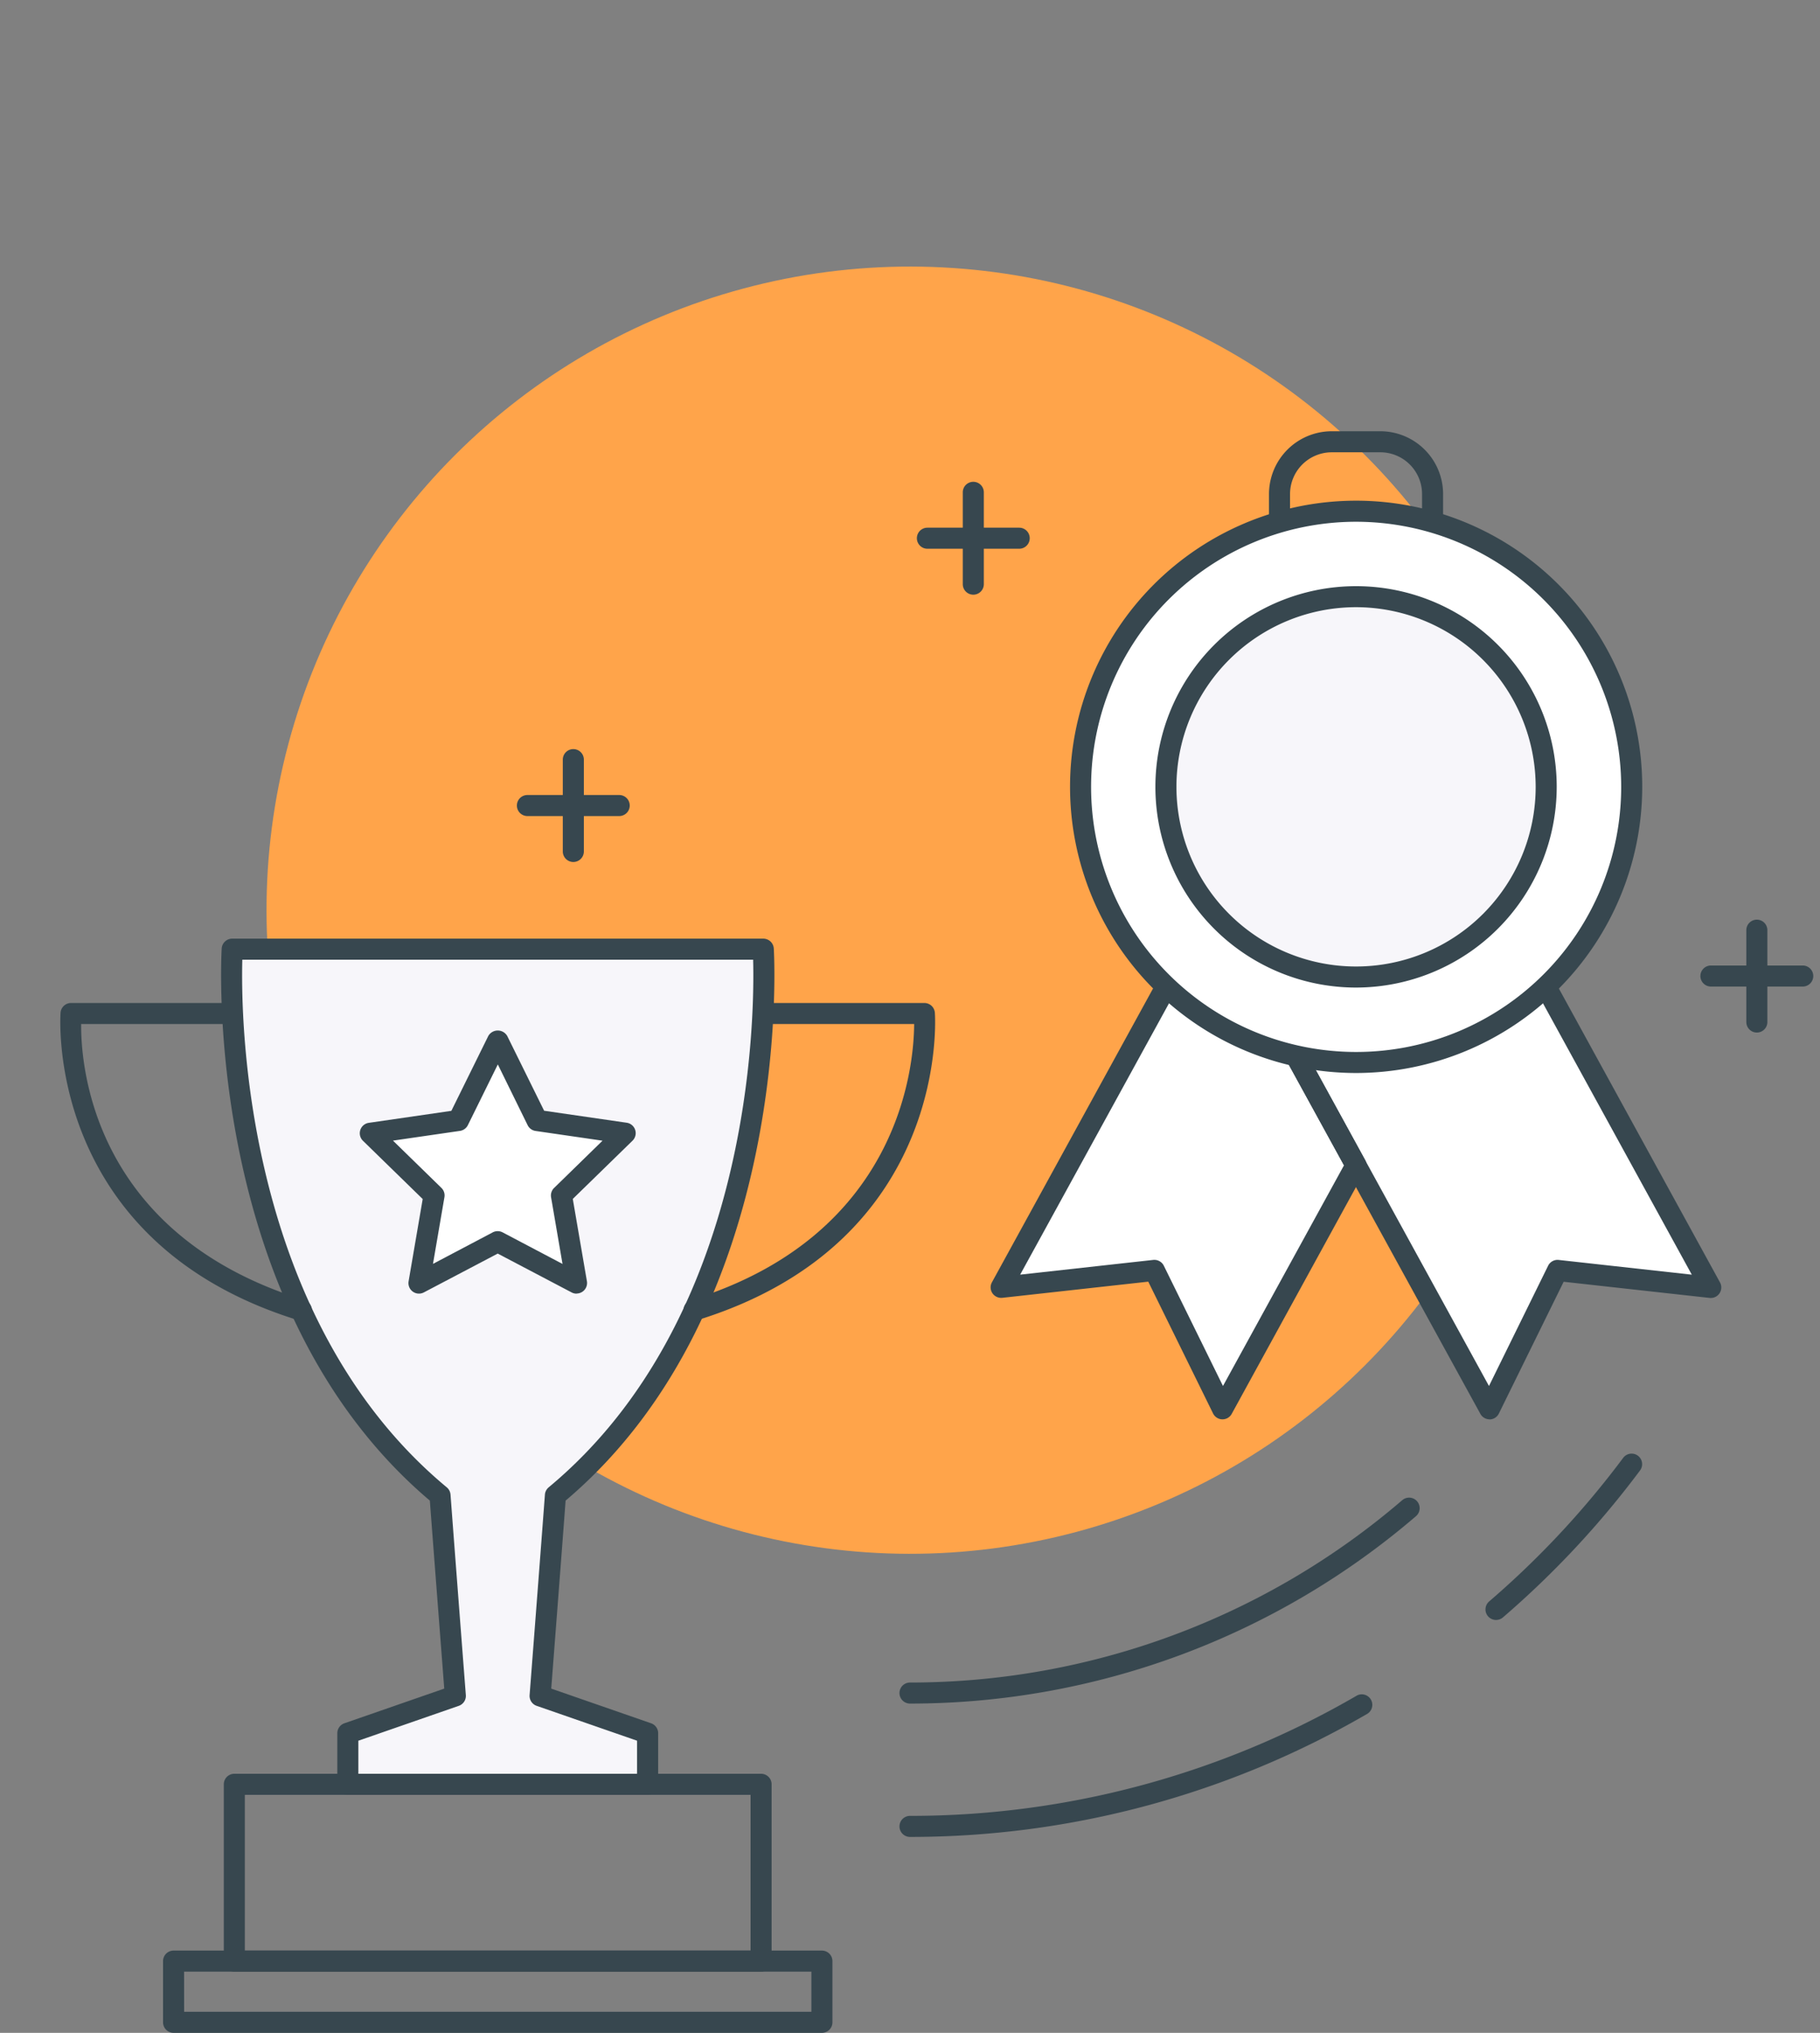 <svg xmlns="http://www.w3.org/2000/svg" width="86.484" height="96.578" viewBox="0 0 86.484 96.578">
  <rect x="0" y="0" width="86.484" height="96.578" fill="#808080" stroke="none"/>
  <g id="results" transform="translate(-447.144 -147.83)">
    <g id="Group_485" data-name="Group 485">
      <g id="Group_484" data-name="Group 484">
        <circle id="Ellipse_63" data-name="Ellipse 63" cx="30.577" cy="30.577" r="30.577" transform="translate(447.144 191.072) rotate(-45)" fill="#ffa44a"/>
      </g>
    </g>
    <g id="Group_487" data-name="Group 487">
      <g id="Group_486" data-name="Group 486">
        <path id="Path_222" data-name="Path 222" d="M490.386,228.765a.5.5,0,0,1,0-1,35.9,35.9,0,0,0,23.391-8.663.5.5,0,0,1,.653.759A36.916,36.916,0,0,1,490.386,228.765Z" fill="#37474f"/>
      </g>
    </g>
    <g id="Group_489" data-name="Group 489">
      <g id="Group_488" data-name="Group 488">
        <path id="Path_223" data-name="Path 223" d="M490.386,235.1a.5.5,0,0,1,0-1,42.224,42.224,0,0,0,21.244-5.721.5.5,0,0,1,.5.864A43.227,43.227,0,0,1,490.386,235.1Z" fill="#37474f"/>
      </g>
    </g>
    <g id="Group_491" data-name="Group 491">
      <g id="Group_490" data-name="Group 490">
        <path id="Path_224" data-name="Path 224" d="M518.232,224.792a.5.5,0,0,1-.326-.879,42.524,42.524,0,0,0,6.37-6.823.5.5,0,1,1,.8.6,43.594,43.594,0,0,1-6.518,6.984A.5.5,0,0,1,518.232,224.792Z" fill="#37474f"/>
      </g>
    </g>
    <g id="Group_507" data-name="Group 507">
      <g id="Group_494" data-name="Group 494">
        <g id="Group_492" data-name="Group 492">
          <path id="Path_225" data-name="Path 225" d="M477.917,232.6v-2.427l-5.109-1.774s.449-5.79.729-9.525c11.016-9.149,9.875-25.95,9.875-25.95H458.178s-1.141,16.8,9.875,25.95c.28,3.735.729,9.525.729,9.525l-5.109,1.774V232.6Z" fill="#f7f6fa"/>
        </g>
        <g id="Group_493" data-name="Group 493">
          <path id="Path_226" data-name="Path 226" d="M477.917,233.1H463.673a.5.5,0,0,1-.5-.5v-2.427a.5.5,0,0,1,.336-.472l4.745-1.647c-.1-1.324-.447-5.782-.684-8.932-10.911-9.236-9.9-26.062-9.891-26.232a.5.5,0,0,1,.5-.466h25.234a.5.5,0,0,1,.5.466c.012.17,1.02,17-9.892,26.232-.236,3.15-.581,7.608-.683,8.932l4.745,1.647a.5.5,0,0,1,.336.472V232.6A.5.5,0,0,1,477.917,233.1Zm-13.744-1h13.244v-1.571l-4.773-1.657a.5.5,0,0,1-.334-.511s.448-5.79.728-9.524a.5.5,0,0,1,.18-.347c9.674-8.035,9.787-22.311,9.714-25.066H458.658c-.073,2.755.04,17.031,9.714,25.066a.5.5,0,0,1,.18.347c.28,3.734.728,9.524.728,9.524a.5.5,0,0,1-.334.511l-4.773,1.657Z" fill="#37474f"/>
        </g>
      </g>
      <g id="Group_496" data-name="Group 496">
        <g id="Group_495" data-name="Group 495">
          <path id="Path_227" data-name="Path 227" d="M483.31,241.5H458.279a.5.5,0,0,1-.5-.5v-8.4a.5.5,0,0,1,.5-.5H483.31a.5.5,0,0,1,.5.5V241A.5.5,0,0,1,483.31,241.5Zm-24.531-1H482.81v-7.4H458.779Z" fill="#37474f"/>
        </g>
      </g>
      <g id="Group_498" data-name="Group 498">
        <g id="Group_497" data-name="Group 497">
          <path id="Path_228" data-name="Path 228" d="M486.2,244.408H455.392a.5.5,0,0,1-.5-.5V241a.5.5,0,0,1,.5-.5H486.2a.5.5,0,0,1,.5.5v2.906A.5.5,0,0,1,486.2,244.408Zm-30.306-1H485.7V241.5H455.892Z" fill="#37474f"/>
        </g>
      </g>
      <g id="Group_503" data-name="Group 503">
        <g id="Group_500" data-name="Group 500">
          <g id="Group_499" data-name="Group 499">
            <path id="Path_229" data-name="Path 229" d="M461.47,210.576a.506.506,0,0,1-.148-.022c-12.08-3.728-11.309-14.506-11.3-14.615a.5.5,0,0,1,.5-.458h7.4a.5.5,0,0,1,0,1H451c-.017,2.025.575,10.019,10.615,13.118a.5.5,0,0,1-.147.977Z" fill="#37474f"/>
          </g>
        </g>
        <g id="Group_502" data-name="Group 502">
          <g id="Group_501" data-name="Group 501">
            <path id="Path_230" data-name="Path 230" d="M480.12,210.576a.5.5,0,0,1-.147-.977c9.921-3.063,10.6-11.11,10.61-13.118h-6.916a.5.5,0,0,1,0-1h7.4a.5.5,0,0,1,.5.459c.01.108.78,10.886-11.3,14.614A.506.506,0,0,1,480.12,210.576Z" fill="#37474f"/>
          </g>
        </g>
      </g>
      <g id="Group_506" data-name="Group 506">
        <g id="Group_504" data-name="Group 504">
          <path id="Path_231" data-name="Path 231" d="M470.8,206.821l-3.743,1.968.715-4.168-3.028-2.951,4.184-.608,1.871-3.792,1.871,3.792,4.184.608-3.028,2.951.715,4.168Z" fill="#fff"/>
        </g>
        <g id="Group_505" data-name="Group 505">
          <path id="Path_232" data-name="Path 232" d="M474.538,209.289a.49.49,0,0,1-.232-.058l-3.511-1.845-3.51,1.845a.5.5,0,0,1-.725-.527l.67-3.909-2.839-2.768a.5.5,0,0,1,.276-.852l3.925-.57,1.755-3.557a.52.52,0,0,1,.9,0L473,200.6l3.925.57a.5.5,0,0,1,.276.852l-2.839,2.768.671,3.909a.5.5,0,0,1-.493.585Zm-3.743-2.968a.5.5,0,0,1,.232.057l2.847,1.5-.544-3.169a.5.5,0,0,1,.145-.442l2.3-2.244-3.182-.463a.5.5,0,0,1-.376-.273L470.8,198.4l-1.423,2.884a.5.5,0,0,1-.376.273l-3.183.463,2.3,2.244a.5.5,0,0,1,.145.442l-.544,3.169,2.845-1.5A.5.5,0,0,1,470.8,206.321Z" fill="#37474f"/>
        </g>
      </g>
    </g>
    <g id="Group_512" data-name="Group 512">
      <g id="Group_509" data-name="Group 509">
        <g id="Group_508" data-name="Group 508">
          <path id="Path_233" data-name="Path 233" d="M474.388,188.782a.5.5,0,0,1-.5-.5v-4.363a.5.5,0,0,1,1,0v4.363A.5.5,0,0,1,474.388,188.782Z" fill="#37474f"/>
        </g>
      </g>
      <g id="Group_511" data-name="Group 511">
        <g id="Group_510" data-name="Group 510">
          <path id="Path_234" data-name="Path 234" d="M476.568,186.6h-4.362a.5.5,0,0,1,0-1h4.362a.5.5,0,0,1,0,1Z" fill="#37474f"/>
        </g>
      </g>
    </g>
    <g id="Group_517" data-name="Group 517">
      <g id="Group_514" data-name="Group 514">
        <g id="Group_513" data-name="Group 513">
          <path id="Path_235" data-name="Path 235" d="M493.394,176.083a.5.5,0,0,1-.5-.5V171.22a.5.5,0,0,1,1,0v4.363A.5.5,0,0,1,493.394,176.083Z" fill="#37474f"/>
        </g>
      </g>
      <g id="Group_516" data-name="Group 516">
        <g id="Group_515" data-name="Group 515">
          <path id="Path_236" data-name="Path 236" d="M495.575,173.9h-4.362a.5.5,0,0,1,0-1h4.362a.5.5,0,0,1,0,1Z" fill="#37474f"/>
        </g>
      </g>
    </g>
    <g id="Group_522" data-name="Group 522">
      <g id="Group_519" data-name="Group 519">
        <g id="Group_518" data-name="Group 518">
          <path id="Path_237" data-name="Path 237" d="M530.627,196.885a.5.5,0,0,1-.5-.5v-4.363a.5.5,0,0,1,1,0v4.363A.5.5,0,0,1,530.627,196.885Z" fill="#37474f"/>
        </g>
      </g>
      <g id="Group_521" data-name="Group 521">
        <g id="Group_520" data-name="Group 520">
          <path id="Path_238" data-name="Path 238" d="M532.808,194.7h-4.363a.5.5,0,0,1,0-1h4.363a.5.5,0,0,1,0,1Z" fill="#37474f"/>
        </g>
      </g>
    </g>
    <g id="Group_536" data-name="Group 536">
      <path id="Path_239" data-name="Path 239" d="M502.561,194.7l6.171,3.3,2.849,5.194-6.346,11.568L502,208.184l-7.284.807,7.843-14.3,6.171,3.3,9.2,16.763,3.233-6.576,7.284.807L520.6,194.7Z" fill="#fff"/>
      <g id="Group_527" data-name="Group 527">
        <g id="Group_524" data-name="Group 524">
          <g id="Group_523" data-name="Group 523">
            <path id="Path_240" data-name="Path 240" d="M517.928,215.261a.5.5,0,0,1-.439-.26l-9.2-16.762a.5.5,0,1,1,.877-.481l8.732,15.919,2.81-5.713a.5.5,0,0,1,.5-.276l6.328.7-7.379-13.452a.5.5,0,0,1,.877-.48l7.842,14.3a.5.5,0,0,1-.493.737l-6.936-.768-3.079,6.261a.5.5,0,0,1-.438.28Z" fill="#37474f"/>
          </g>
        </g>
        <g id="Group_526" data-name="Group 526">
          <g id="Group_525" data-name="Group 525">
            <path id="Path_241" data-name="Path 241" d="M505.235,215.261h-.01a.5.5,0,0,1-.438-.28l-3.079-6.261-6.936.768a.507.507,0,0,1-.47-.219.5.5,0,0,1-.023-.518l7.843-14.3a.5.5,0,0,1,.675-.2l6.172,3.3a.5.5,0,0,1,.2.2l2.848,5.194a.5.5,0,0,1,0,.481L505.674,215A.5.5,0,0,1,505.235,215.261ZM502,207.685a.5.5,0,0,1,.448.279l2.81,5.713,5.751-10.485-2.646-4.823-5.6-3-7.142,13.018,6.328-.7A.338.338,0,0,1,502,207.685Z" fill="#37474f"/>
          </g>
        </g>
      </g>
      <g id="Group_530" data-name="Group 530">
        <g id="Group_528" data-name="Group 528">
          <circle id="Ellipse_64" data-name="Ellipse 64" cx="13.094" cy="13.094" r="13.094" transform="translate(498.487 172.118)" fill="#fff"/>
        </g>
        <g id="Group_529" data-name="Group 529">
          <path id="Path_242" data-name="Path 242" d="M511.581,198.807a13.595,13.595,0,1,1,13.6-13.6A13.61,13.61,0,0,1,511.581,198.807Zm0-26.189a12.595,12.595,0,1,0,12.6,12.594A12.609,12.609,0,0,0,511.581,172.618Z" fill="#37474f"/>
        </g>
      </g>
      <g id="Group_533" data-name="Group 533">
        <g id="Group_531" data-name="Group 531">
          <circle id="Ellipse_65" data-name="Ellipse 65" cx="9.036" cy="9.036" r="9.036" transform="translate(501.219 192.689) rotate(-80.809)" fill="#f7f6fa"/>
        </g>
        <g id="Group_532" data-name="Group 532">
          <path id="Path_243" data-name="Path 243" d="M511.581,194.748a9.535,9.535,0,1,1,9.536-9.536A9.546,9.546,0,0,1,511.581,194.748Zm0-18.071a8.535,8.535,0,1,0,8.536,8.535A8.544,8.544,0,0,0,511.581,176.677Z" fill="#37474f"/>
        </g>
      </g>
      <g id="Group_535" data-name="Group 535">
        <g id="Group_534" data-name="Group 534">
          <path id="Path_244" data-name="Path 244" d="M515.218,172.855a.5.5,0,0,1-.5-.5V171.3a1.984,1.984,0,0,0-1.982-1.982h-2.309a1.984,1.984,0,0,0-1.982,1.982v1.058a.5.5,0,1,1-1,0V171.3a2.986,2.986,0,0,1,2.982-2.982h2.309a2.986,2.986,0,0,1,2.982,2.982v1.058A.5.5,0,0,1,515.218,172.855Z" fill="#37474f"/>
        </g>
      </g>
    </g>
  </g>
</svg>
